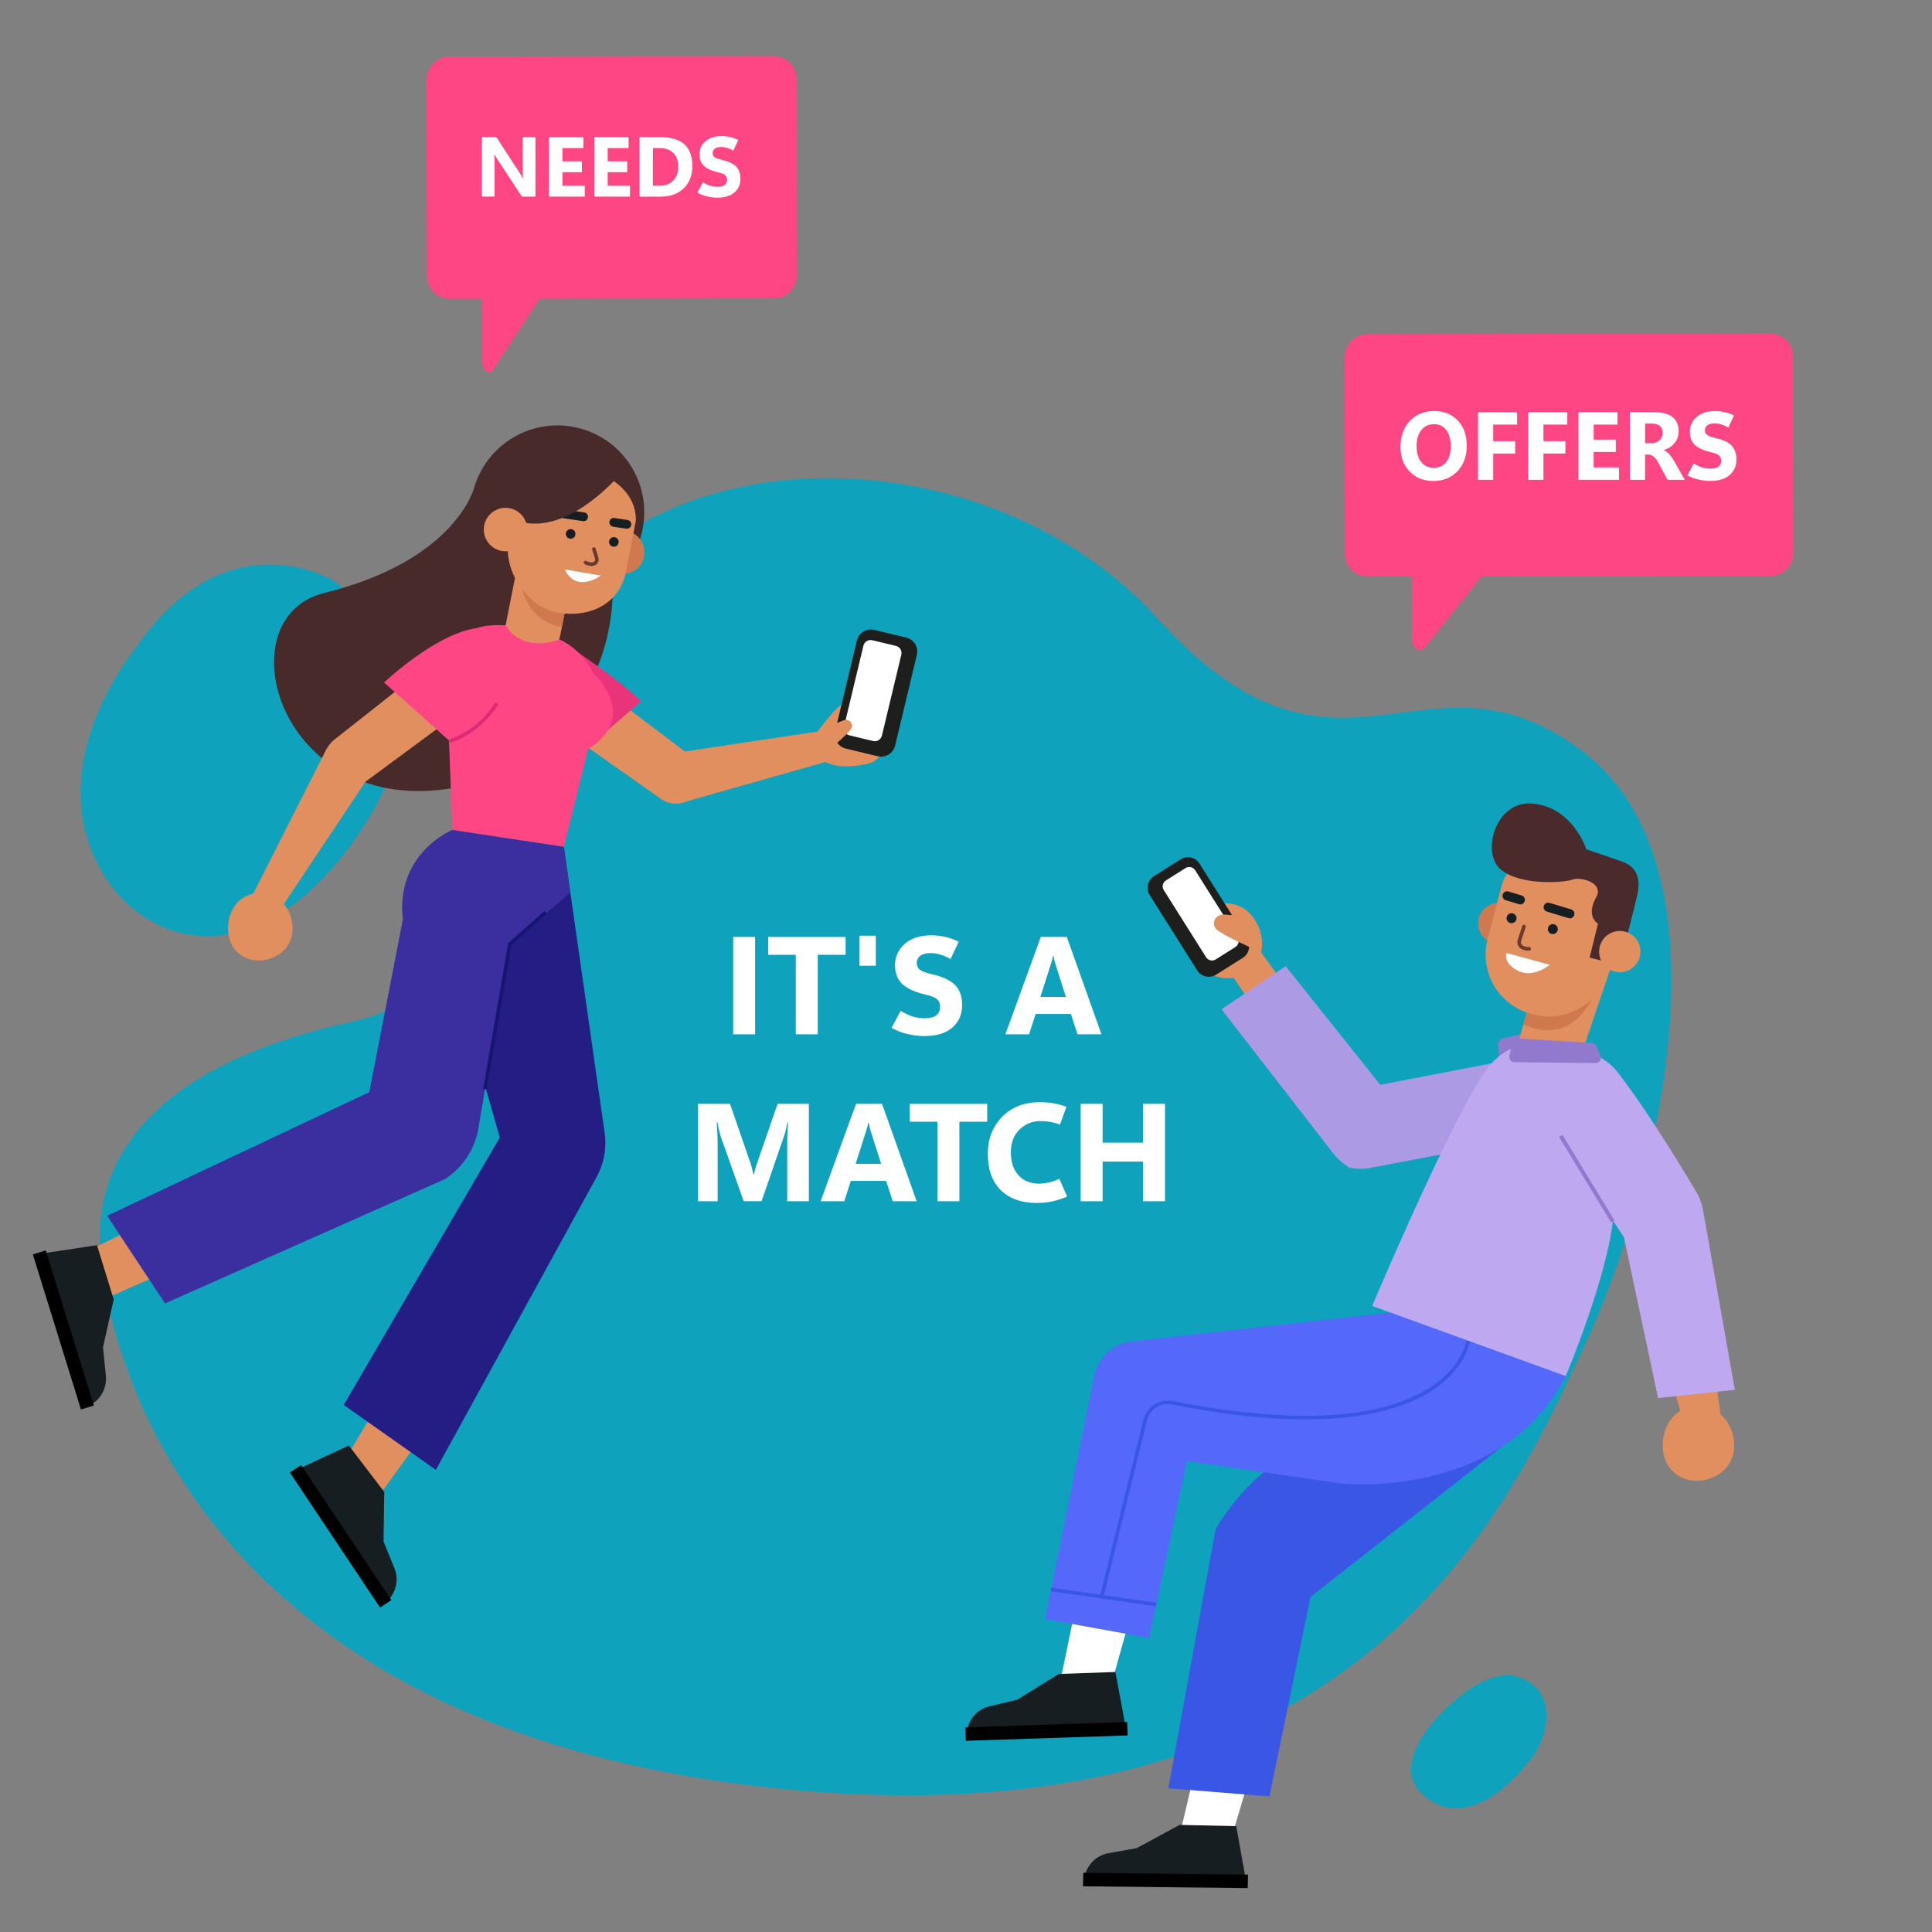<?xml version="1.0" encoding="utf-8"?>
<!-- Generator: Adobe Illustrator 27.5.0, SVG Export Plug-In . SVG Version: 6.00 Build 0)  -->
<svg version="1.1" xmlns="http://www.w3.org/2000/svg" xmlns:xlink="http://www.w3.org/1999/xlink" x="0px" y="0px" width="500px"
	 height="500px" viewBox="0 0 500 500" style="enable-background:new 0 0 500 500;" xml:space="preserve">
<rect x="0" y="0" width="500" height="500" fill="#808080" stroke="none"/>
<style type="text/css">
	.st0{display:none;}
	.st1{display:inline;fill:#FFFFFF;}
	.st2{display:inline;fill:#FFE081;}
	.st3{fill:#0EA2BD;}
	.st4{fill:#D1794E;}
	.st5{fill:#E18F5F;}
	.st6{fill:#171E21;}
	.st7{fill:none;stroke:#6C3B2E;stroke-width:0.933;stroke-linecap:round;stroke-linejoin:round;stroke-miterlimit:10;}
	.st8{fill:#FFFFFF;}
	.st9{fill:#4B2A2B;}
	.st10{fill:#3956E5;}
	.st11{fill:#5469FA;}
	.st12{fill:none;stroke:#3956E5;stroke-width:0.933;stroke-miterlimit:10;}
	.st13{fill:#1E1E1C;}
	.st14{fill:#AD9AE5;}
	.st15{fill:#917ACE;}
	.st16{fill:#BEA8EF;}
	.st17{fill:none;stroke:#917ACE;stroke-width:1.024;stroke-miterlimit:10;}
	.st18{fill:#492A2A;}
	.st19{fill:#EA347A;}
	.st20{fill:#FF4684;}
	.st21{fill:none;stroke:#DD2C74;stroke-width:0.935;stroke-miterlimit:10;}
	.st22{fill:#241E84;}
	.st23{fill:#3B2FA0;}
	.st24{fill:none;stroke:#161670;stroke-width:0.935;stroke-miterlimit:10;}
	.st25{fill:none;stroke:#6C3B2E;stroke-width:0.935;stroke-linecap:round;stroke-linejoin:round;stroke-miterlimit:10;}
</style>

<g id="OBJECTS">
	<g>
		<path class="st3" d="M129.78,202.64c0.04,2.14,1.86,52.91-38.52,61.73c-46.7,10.2-67.72,31.88-65.24,60.38
			c2.49,28.49,27.02,124.29,178.32,138.39c148.76,13.87,186.49-73.78,205.78-115.02c18.29-39.1,40.1-123.42-0.91-153.94
			c-41.01-30.53-62.53,17.95-109.81-34.27C246.59,101.56,127.92,112.41,129.78,202.64z"/>
		<path class="st3" d="M392.46,433.88c0,0-4.61-2.08-12.85,3.78c-9.7,6.89-21.07,20.83-9.61,28.21
			c11.46,7.38,23.09-6.78,25.84-10.16C401.25,449.07,403.24,436.92,392.46,433.88z"/>
		<path class="st3" d="M34.6,168.42c0,0-20.52,24.89-11.4,50.4c9.12,25.51,42.17,37.95,70.09-3.73
			c27.92-41.69-6.84-64.71-6.84-64.71S58.53,132.95,34.6,168.42z"/>
	</g>
	<g>
		<g>
			<path class="st4" d="M382.72,237.64c-0.75,2.85,0.96,5.77,3.82,6.52c2.85,0.75,5.77-0.96,6.52-3.82
				c0.75-2.85-0.96-5.77-3.82-6.52C386.38,233.08,383.46,234.78,382.72,237.64z"/>
			<g>
				<g>
					<path class="st5" d="M409.02,273.6l8.05-23.8L399,249.38l-5.99,19.88c-1.33,4.39,0.05,7.65,4.44,8.98l1.37,0.42
						C403.22,279.99,407.69,277.99,409.02,273.6z"/>
				</g>
				<path class="st4" d="M414.67,251.14c0,0-4,21.18-20.44,14.01l3.15-10.92L414.67,251.14z"/>
			</g>
			<path class="st5" d="M396.31,262.4l0.57,0.15c8.46,2.21,17.11-2.86,19.32-11.32l4.52-17.3c0.57-2.19-0.74-4.43-2.93-5
				l-20.16-5.27c-3.91-1.02-7.91,1.32-8.93,5.23l-3.71,14.18C382.78,251.53,387.84,260.19,396.31,262.4z"/>
			<g>
				<path class="st6" d="M400.6,240.22c-0.13,0.7,0.34,1.37,1.04,1.5c0.7,0.13,1.37-0.34,1.5-1.04c0.13-0.7-0.34-1.37-1.04-1.5
					C401.4,239.05,400.72,239.52,400.6,240.22z"/>
				<path class="st6" d="M389.92,237.4c-0.13,0.7,0.34,1.37,1.04,1.5c0.7,0.13,1.37-0.34,1.5-1.04c0.13-0.7-0.34-1.37-1.04-1.5
					C390.72,236.23,390.05,236.7,389.92,237.4z"/>
				<path class="st7" d="M394.4,239.79l-1.25,3.85c0,0-0.27,1.95,2.61,1.91"/>
				<path class="st6" d="M406.17,237.66c-0.08-0.01-0.16-0.02-0.24-0.05l-5.6-1.69c-0.63-0.19-0.98-0.85-0.79-1.47
					c0.19-0.63,0.84-0.98,1.47-0.79l5.6,1.69c0.63,0.19,0.98,0.85,0.79,1.47C407.24,237.37,406.72,237.71,406.17,237.66z"/>
				<path class="st6" d="M393.36,234.06c-0.08-0.01-0.16-0.02-0.24-0.05l-3.43-1.03c-0.63-0.19-0.98-0.85-0.79-1.47
					c0.19-0.63,0.85-0.98,1.47-0.79l3.43,1.03c0.63,0.19,0.98,0.85,0.79,1.47C394.43,233.77,393.9,234.11,393.36,234.06z"/>
				<path class="st8" d="M389.87,246.65c0.26,0.01,11.16,3.04,11.16,3.04s-4.22,3.6-8.2,1.54
					C388.86,249.18,389.87,246.65,389.87,246.65z"/>
			</g>
			<path class="st9" d="M419.74,222.95l-9.21-3.16c0,0-3.45-11.04-14.14-11.84c-9.33-0.7-13.18,12.77-7.97,17.09
				c5.21,4.32,16.66,3.35,18.55,2.59c1.89-0.77,8.3,0.71,6.11,4.61c-2.78,4.96,0.48,6.8,0.48,6.8l-2.18,8.79l3.57,0.89l1.53-6.18
				l4.29,1.06l2.87-11.59C424.43,228.79,424.56,224.65,419.74,222.95z"/>
			<path class="st5" d="M414.03,244.93c-0.75,2.85,0.96,5.77,3.82,6.52c2.85,0.75,5.77-0.96,6.52-3.82
				c0.75-2.85-0.96-5.77-3.82-6.52C417.69,240.36,414.77,242.07,414.03,244.93z"/>
		</g>
		<g>
			<g>
				<g>
					<polygon class="st8" points="324.88,454.82 317.61,479.27 305.91,472.35 309.21,458.38 					"/>
					<g>
						<path class="st6" d="M305.29,472.28l-11.12,6.02l-7.29,1.3c-3.35,0.6-5.9,3.33-6.27,6.72l-0.17,1.58l42.32,0.46l-2.83-15.75
							L305.29,472.28z"/>
						<polyline points="322.91,488.64 280.27,488.17 280.35,484.68 322.98,485.15 322.91,488.64 						"/>
					</g>
				</g>
				<path class="st10" d="M368.73,348.35l-39.97,31.33c-5.63,4.25-10.42,9.7-14.17,16.11l-12.23,67.02l26.17,2.1l10.63-51.65
					l55.02-43.17L368.73,348.35z"/>
			</g>
			<g>
				<g>
					<polygon class="st8" points="294.02,413.02 287,438.1 274.53,434.47 278.68,414.44 					"/>
					<g>
						<path class="st6" d="M274.02,433.22l-10.75,6.65l-7.2,1.72c-3.31,0.79-5.7,3.67-5.88,7.07l-0.08,1.59l41.56-1.38l-3.01-16.16
							L274.02,433.22z"/>
						<polyline points="291.83,449.13 249.95,450.52 249.82,447.04 291.7,445.64 291.83,449.13 						"/>
					</g>
				</g>
				<g>
					<path class="st11" d="M359.83,339.68l-66.84,7.43c-4.86,0.54-8.82,4.13-9.83,8.91l-12.69,62.99c0,0,26.93,4.91,26.92,4.89
						c-0.01-0.02,9.79-45.79,9.79-45.79l39.74,5.81c0,0,41.7,4.62,58.29-27.8L359.83,339.68z"/>
					<path class="st12" d="M379.95,346.98c0,0-4,30.39-76.6,16.05c-3.09-0.61-6.12,1.33-6.94,4.38l-11.29,45.82"/>
					<line class="st12" x1="299.23" y1="415.25" x2="272.01" y2="411.35"/>
				</g>
			</g>
		</g>
		<g>
			<g>
				<g>
					<g>
						<g>
							<path class="st5" d="M309.07,238.79c-2.2,4.47,0.17,11.25,4.64,13.45c4.47,2.2,9.88,0.37,12.08-4.1
								c2.2-4.47-0.17-11.25-4.64-13.45C316.68,232.49,311.27,234.32,309.07,238.79z"/>
						</g>
						<polyline class="st5" points="336.77,260.88 326.09,246.07 318.83,252.4 329.98,269.01 						"/>
					</g>
					<g>
						<path class="st13" d="M314.73,252.24l6.89-4.34c1.66-1.04,2.15-3.23,1.11-4.89l-12.3-19.51c-1.04-1.66-3.23-2.15-4.89-1.11
							l-6.89,4.35c-1.66,1.04-2.15,3.23-1.11,4.89l12.3,19.51C310.89,252.79,313.08,253.29,314.73,252.24z"/>
						<path class="st8" d="M314.63,248.3l5.08-3.2c0.84-0.53,1.1-1.65,0.56-2.49l-10.96-17.39c-0.53-0.84-1.65-1.1-2.49-0.56
							l-5.08,3.2c-0.84,0.53-1.1,1.64-0.56,2.49l10.96,17.39C312.67,248.58,313.79,248.84,314.63,248.3z"/>
					</g>
					<path class="st5" d="M314.99,240.66c2.09,1.67,9.29,4.84,9.29,4.84l-0.89-8.31l-6.08-0.47c-0.65-0.1-1.36,0-1.94,0.29l0,0
						C313.95,237.71,313.75,239.66,314.99,240.66z"/>
				</g>
				<path class="st14" d="M348.97,302.14c1.71,0.38,3.47,0.44,5.2,0.19l36.04-6.85c5.71-0.61,9.84-5.73,9.23-11.44l0,0
					c-0.61-5.71-5.73-9.84-11.44-9.23l-35.96,6.94L348.97,302.14z"/>
				<path class="st14" d="M348.97,302.14l11.46-17.36l-27.7-34.74l-16.6,11.15l28.91,37.31c1.07,1.38,2.39,2.56,3.88,3.47"/>
			</g>
			<path class="st15" d="M393.49,267.68l-4.72,1.1c-0.69,0.22-1.14,0.88-1.09,1.61l0.34,4.43l3.98-2.17L393.49,267.68z"/>
			<path class="st16" d="M417.57,314.65c1.82-19.58-0.12-34.93-5.49-40.88c-2.41-2.67-5.42-3.41-7.6-3.62
				c-7.32-0.72-14.94-0.83-20.59,7.78c-9.62,14.65-28.77,60.04-28.77,60.04l50.09,18.15C405.21,356.13,416.11,330.39,417.57,314.65z
				"/>
			<g>
				<g>
					<g>
						<path class="st5" d="M444.58,381.67c5.39-3.25,5.08-10.04,2.15-14.07c-2.93-4.03-8.57-4.92-12.6-1.99
							c-4.03,2.93-5.08,10.04-2.15,14.07C434.91,383.71,440.31,384.24,444.58,381.67z"/>
					</g>
					<polyline class="st5" points="430.34,349.23 435.5,367.44 445.26,365.99 442.73,347.36 					"/>
				</g>
				<path class="st16" d="M429.1,361.82l19.88-2.14l-8.23-46.47c-0.31-1.72-0.92-3.37-1.82-4.88c0,0-11.37-19.33-20.15-30.66
					c-3.52-4.53-9.07-6.89-14.1-4.14l0,0c-5.04,2.75-7.36,11.1-4.61,16.13l20.21,30.54L429.1,361.82z"/>
				<line class="st17" x1="417.41" y1="316.13" x2="403.91" y2="293.95"/>
			</g>
			<path class="st15" d="M413.13,270.75l1.07,2.48c0.39,0.9-0.28,1.9-1.25,1.89l-21-0.23c-0.85-0.01-1.49-0.8-1.3-1.64l0.75-3.45
				c0.14-0.65,0.74-1.1,1.4-1.06l19.18,1.2C412.48,269.97,412.93,270.28,413.13,270.75z"/>
		</g>
	</g>
	<g>
		<g>
			<path class="st18" d="M155.81,130.53c0,0,15.69,49.17-26.72,66.36c-42.41,17.19-15.05-43.96-15.05-43.96L155.81,130.53z"/>
			<path class="st18" d="M122.82,125.88c0,0-4.39,19.06-38.88,27.57c-26.26,6.48-11.72,58.6,33.79,50.41l19.91-37.93l8.6-44.31
				L122.82,125.88z"/>
		</g>
		<g>
			<g>
				<path class="st5" d="M154.4,177.23l24.61,18.57c2.95,2.23,3.57,6.41,1.39,9.4l0,0c-2.18,2.99-6.36,3.68-9.38,1.54l-28.95-20.42
					L154.4,177.23z"/>
				<path class="st19" d="M133.74,169.49c0,0,5.96-7.51,16.22-0.42c12.29,8.5,15.96,12.41,15.96,12.41l-16.73,14.58
					C149.19,196.06,124.01,181.73,133.74,169.49z"/>
				<polygon class="st5" points="214.58,188.87 169.68,195.61 175.64,207.98 214.22,197.03 				"/>
				<g>
					<path class="st5" d="M212.4,196.41c0,0,2.09,2.01,6.94,1.93c2.08-0.03,4.06-0.4,5.63-0.81c2.04-0.53,3.47-2.36,3.46-4.47
						l-0.13-5.42c-0.02-2.43,1.83-7.98-4.37-7.89c-5.53,0.08-9.43,5.9-12.38,9.56L212.4,196.41z"/>
					<g>
						<path class="st13" d="M227.18,195.72l-8.3-1.99c-1.99-0.48-3.22-2.48-2.75-4.48l5.63-23.49c0.48-1.99,2.48-3.22,4.48-2.75
							l8.3,1.99c1.99,0.48,3.22,2.48,2.74,4.48l-5.63,23.49C231.18,194.96,229.17,196.19,227.18,195.72z"/>
						<path class="st8" d="M225.96,191.78l-6.12-1.47c-1.01-0.24-1.64-1.26-1.4-2.28l5.02-20.94c0.24-1.01,1.26-1.64,2.28-1.4
							l6.12,1.47c1.01,0.24,1.64,1.26,1.4,2.28l-5.02,20.93C227.99,191.4,226.97,192.02,225.96,191.78z"/>
					</g>
					<path class="st5" d="M220.25,188.65c-1.03,1.48-5.07,4.9-5.07,4.9l-1.01-5.53l3.83-1.47c0.4-0.19,0.88-0.26,1.3-0.19l0,0
						C220.36,186.56,220.86,187.77,220.25,188.65z"/>
				</g>
			</g>
			<path class="st20" d="M141.02,164.47c0,0,7.56,0.3,12.54,9.74c0,0,12.27,11.13-1.36,19.65l-6.27,25.29l-28.86-4.35l-1.44-38.24
				c-1.48-7.06,3.46-13.89,10.63-14.64C130.4,161.48,135.4,161.97,141.02,164.47z"/>
			<g>
				<path class="st5" d="M119.5,183.91l-24.8,18.32c-2.98,2.2-7.17,1.6-9.41-1.34l0,0c-2.25-2.94-1.72-7.14,1.19-9.43l27.81-21.95
					L119.5,183.91z"/>
				<path class="st20" d="M132.8,166.3c0,0,5.51,7.85-4.21,15.67c-11.65,9.37-12.23,9.82-12.23,9.82L99.4,176.62
					C99.4,176.62,123.83,153.49,132.8,166.3z"/>
				<polygon class="st5" points="71.1,237.49 97.77,197.53 84.62,193.6 65.31,231.73 				"/>
				<g>
					<g>
						<path class="st5" d="M71.9,247.17c4.87-2.93,4.59-9.07,1.94-12.71c-2.65-3.64-7.75-4.45-11.39-1.8
							c-3.64,2.65-4.59,9.07-1.95,12.71C63.16,249.01,68.04,249.49,71.9,247.17z"/>
					</g>
				</g>
				<path class="st21" d="M116.36,191.79c0,0,7.45-1.96,12.23-9.82"/>
			</g>
		</g>
		<g>
			<g>
				<g>
					<polygon class="st5" points="101.14,357.97 88.12,379.67 96.59,389.19 109.09,371.88 					"/>
					<g>
						<path class="st6" d="M99.44,386.11l-0.18,12.85l2.81,6.88c1.29,3.16,0.34,6.79-2.33,8.92l-1.25,0.99l-23.16-34.68l14.93-6.99
							L99.44,386.11z"/>
						<polyline points="75.02,381.08 98.36,416.03 101.27,414.1 77.93,379.15 75.02,381.08 						"/>
					</g>
				</g>
				<path class="st22" d="M145.92,219.14l10.57,74.11c0.55,3.89-0.17,7.85-2.06,11.3l-41.63,75.85l-23.84-16.8l40.39-69.21
					l-15.18-53.19L145.92,219.14z"/>
			</g>
			<g>
				<g>
					<polygon class="st5" points="43.38,313.6 19.93,325.09 28.88,335.37 42.06,329.57 					"/>
					<g>
						<path class="st6" d="M29.43,336.29l-2.77,12.38l0.74,7.39c0.34,3.4-1.6,6.61-4.77,7.89l-1.48,0.6L8.8,324.71l16.3-2.46
							L29.43,336.29z"/>
						<polyline points="8.5,324.63 20.95,364.77 24.29,363.75 11.85,323.61 8.5,324.63 						"/>
					</g>
				</g>
				<g>
					<path class="st23" d="M117.06,214.79c0,0-14.75,5.93-12.81,23.2l-8.67,44.65l-67.86,32.01l14.99,22.67l72.41-32.15
						c4.62-2.97,7.78-7.74,8.69-13.16l8.12-47.66l15.67-13.36l-1.69-11.84L117.06,214.79z"/>
					<polyline class="st24" points="125.51,281.85 131.94,244.34 141.22,236.12 					"/>
				</g>
			</g>
		</g>
		<g>
			<path class="st18" d="M166.44,136.19c-2,12.24-13.55,20.55-25.8,18.54c-12.24-2-20.55-13.55-18.54-25.8
				c2-12.24,13.55-20.55,25.8-18.54S168.44,123.95,166.44,136.19z"/>
			<g>
				<g>
					<g>
						<path class="st5" d="M130.9,161.58l3.9-19.67l14.1,2.8l-3.9,19.67c-0.77,3.89-4.56,6.42-8.45,5.65l0,0
							C132.66,169.25,130.13,165.47,130.9,161.58z"/>
					</g>
					<path class="st4" d="M134.09,142.86c0,0-1.79,17.15,11.31,19.41l1.66-8.44L134.09,142.86z"/>
				</g>
				<path class="st20" d="M144.79,165.5c0,0-9.17,3.87-13.94-3.66l-2.31,11.89l14.48,0.89L144.79,165.5z"/>
			</g>
			<path class="st4" d="M155.66,141.87c-0.59,3.05,1.4,6,4.45,6.59c3.05,0.59,6-1.4,6.59-4.45c0.59-3.05-1.4-6-4.45-6.59
				C159.2,136.83,156.25,138.82,155.66,141.87z"/>
			<path class="st5" d="M143.97,158.48L143.97,158.48c8.48,1.64,16.4-2.12,18.05-10.6l2.83-14.57c1.21-6.25-4.34-14.17-8.03-14.88
				l-14.33,1.17c-3.69-0.72-7.29,1.72-8.01,5.41l-2.82,14.52C130.02,148,136.83,157.1,143.97,158.48z"/>
			<g>
				<path class="st6" d="M148.88,138.5c-0.18,0.66-0.86,1.06-1.52,0.88c-0.66-0.18-1.05-0.86-0.88-1.52
					c0.18-0.66,0.86-1.05,1.52-0.88C148.67,137.15,149.06,137.83,148.88,138.5z"/>
				<path class="st6" d="M160.07,140.57c-0.18,0.66-0.86,1.05-1.52,0.88c-0.66-0.18-1.06-0.86-0.88-1.52
					c0.18-0.66,0.86-1.06,1.52-0.88C159.85,139.23,160.25,139.91,160.07,140.57z"/>
				<path class="st25" d="M153.7,142.1l0.71,2.29c0.18,0.57-0.05,1.22-0.59,1.47c-0.47,0.22-1.19,0.27-2.28-0.27"/>
				<path class="st6" d="M145.09,133.97c0.07,0.03,0.15,0.05,0.22,0.06l5.57,0.84c0.62,0.09,1.2-0.33,1.29-0.96
					c0.09-0.62-0.33-1.2-0.96-1.29l-5.57-0.84c-0.62-0.09-1.2,0.33-1.29,0.96C144.27,133.28,144.59,133.79,145.09,133.97z"/>
				<path class="st6" d="M158.45,136.25c0.07,0.03,0.15,0.05,0.22,0.06l3.4,0.51c0.62,0.09,1.2-0.33,1.29-0.96
					c0.09-0.62-0.33-1.2-0.96-1.29l-3.4-0.51c-0.62-0.09-1.2,0.33-1.29,0.96C157.64,135.56,157.96,136.07,158.45,136.25z"/>
				<path class="st8" d="M146.16,147.35l9.33,1.62C155.49,148.98,149.16,153.68,146.16,147.35z"/>
			</g>
			<g>
				<path class="st18" d="M160.89,122.26c0,0-20.69,25.4-35.58,5.87c0,0,2.01-6.96,13.24-12.19c11.24-5.23,18.43,1.67,18.43,1.67
					L160.89,122.26z"/>
				<path class="st18" d="M154.32,122.11c0,0,10.46,3.46,10.24,12.68c0,0,4.34-11.18-8.38-17.33L154.32,122.11z"/>
			</g>
			<path class="st5" d="M125.31,135.98c-0.59,3.05,1.4,6,4.45,6.59c3.05,0.59,6-1.4,6.59-4.45c0.59-3.05-1.4-6-4.45-6.59
				C128.85,130.94,125.9,132.93,125.31,135.98z"/>
		</g>
	</g>
	<g>
		<path class="st20" d="M200.25,77.21l-83.81,0.12c-3.29,0-5.96-2.66-5.96-5.95l-0.07-50.79c0-3.29,2.66-5.96,5.95-5.97l83.82-0.12
			c3.29,0,5.96,2.66,5.96,5.95l0.07,50.79C206.21,74.54,203.54,77.21,200.25,77.21z"/>
		<path class="st20" d="M124.72,48.53l0.06,44.82c0,2.61,1.7,4.03,2.81,2.35l31.04-47.21L124.72,48.53z"/>
	</g>
	<g>
		<path class="st20" d="M458.15,149.03l-104.13,0.15c-3.29,0-5.96-2.66-5.96-5.95l-0.07-50.79c0-3.29,2.66-5.96,5.95-5.97
			l104.13-0.15c3.29,0,5.96,2.66,5.96,5.95l0.07,50.79C464.1,146.36,461.44,149.03,458.15,149.03z"/>
		<path class="st20" d="M365.33,120.37l0.06,44.82c0,2.61,2.06,4.03,3.41,2.34l37.65-47.22L365.33,120.37z"/>
	</g>
	<g>
		<path class="st8" d="M138.57,50.89h-3.5l-6.35-9.68c-0.19-0.29-0.34-0.54-0.47-0.75c-0.13-0.21-0.23-0.39-0.3-0.53h-0.04
			c0.03,0.27,0.05,0.62,0.06,1.03c0.01,0.42,0.02,0.9,0.02,1.46v8.46h-3.28v-15.4h3.74l6.11,9.38c0.14,0.21,0.27,0.42,0.4,0.63
			c0.13,0.21,0.26,0.42,0.37,0.63h0.04c-0.03-0.18-0.05-0.45-0.06-0.8c-0.01-0.35-0.02-0.79-0.02-1.32v-8.52h3.28V50.89z"/>
		<path class="st8" d="M151.33,50.89h-9.24v-15.4h8.88v2.83h-5.41v3.43h5.04v2.81h-5.04v3.52h5.77V50.89z"/>
		<path class="st8" d="M163.04,50.89h-9.24v-15.4h8.88v2.83h-5.41v3.43h5.04v2.81h-5.04v3.52h5.77V50.89z"/>
		<path class="st8" d="M165.51,50.89v-15.4h5.46c2.74,0,4.79,0.62,6.16,1.87c1.37,1.25,2.05,3.13,2.05,5.63
			c0,2.4-0.75,4.31-2.24,5.75c-1.49,1.43-3.48,2.15-5.97,2.15H165.51z M168.98,38.31v9.76h1.72c1.5,0,2.68-0.45,3.54-1.35
			c0.86-0.9,1.28-2.13,1.28-3.68c0-1.47-0.42-2.62-1.27-3.46c-0.85-0.84-2.04-1.26-3.57-1.26H168.98z"/>
		<path class="st8" d="M180.47,49.87l1.44-2.7c0.77,0.46,1.44,0.77,2.01,0.93s1.17,0.24,1.8,0.24c0.83,0,1.44-0.16,1.84-0.48
			c0.39-0.32,0.59-0.75,0.59-1.31c0-0.53-0.16-0.94-0.47-1.22c-0.32-0.28-0.9-0.52-1.74-0.71c-1.72-0.39-2.97-0.95-3.75-1.68
			c-0.78-0.72-1.17-1.73-1.17-3.03c0-1.3,0.5-2.41,1.51-3.32s2.42-1.37,4.24-1.37c0.76,0,1.5,0.09,2.23,0.26s1.42,0.42,2.08,0.75
			l-1.3,2.74c-0.59-0.34-1.15-0.58-1.68-0.72c-0.52-0.14-1.01-0.21-1.46-0.21c-0.69,0-1.24,0.14-1.62,0.41
			c-0.39,0.27-0.58,0.66-0.58,1.17c0,0.47,0.18,0.82,0.53,1.07c0.35,0.25,0.99,0.48,1.91,0.69c1.67,0.38,2.88,0.95,3.62,1.7
			c0.74,0.75,1.12,1.81,1.12,3.18c0,1.46-0.51,2.64-1.54,3.54c-1.03,0.9-2.52,1.35-4.47,1.35c-0.85,0-1.74-0.11-2.67-0.34
			C182.01,50.6,181.19,50.28,180.47,49.87z"/>
	</g>
	<g>
		<path class="st8" d="M370.94,124.48c-2.51,0-4.55-0.82-6.13-2.45c-1.58-1.63-2.37-3.76-2.37-6.38c0-2.77,0.8-5,2.41-6.71
			c1.6-1.71,3.73-2.56,6.37-2.56c2.5,0,4.52,0.82,6.06,2.45s2.31,3.79,2.31,6.47c0,2.75-0.8,4.97-2.4,6.65
			C375.59,123.64,373.51,124.48,370.94,124.48z M371.01,121.07c1.36,0,2.44-0.49,3.24-1.47c0.8-0.98,1.2-2.34,1.2-4.08
			c0-1.81-0.39-3.23-1.16-4.24c-0.77-1.01-1.83-1.51-3.17-1.51c-1.38,0-2.48,0.52-3.3,1.56c-0.81,1.04-1.22,2.41-1.22,4.12
			c0,1.73,0.41,3.1,1.22,4.11C368.62,120.57,369.69,121.07,371.01,121.07z"/>
		<path class="st8" d="M392.62,109.88h-6.18v4.3h5.68v3.2h-5.68v6.8h-3.94v-17.5h10.12V109.88z"/>
		<path class="st8" d="M405.62,109.88h-6.18v4.3h5.68v3.2h-5.68v6.8h-3.94v-17.5h10.12V109.88z"/>
		<path class="st8" d="M419,124.17h-10.5v-17.5h10.09v3.21h-6.15v3.89h5.73v3.2h-5.73v4H419V124.17z"/>
		<path class="st8" d="M436.02,124.17h-4.46l-2.33-4.31c-0.37-0.7-0.75-1.23-1.13-1.59c-0.38-0.36-0.81-0.56-1.3-0.61h-1.06v6.51
			h-3.94v-17.5h6.25c2.12,0,3.72,0.41,4.78,1.24c1.06,0.83,1.59,2.06,1.59,3.72c0,1.16-0.34,2.17-1.03,3.01
			c-0.68,0.84-1.62,1.46-2.81,1.86v0.05c0.52,0.16,1.01,0.5,1.46,1.03c0.45,0.52,0.84,1.06,1.15,1.62L436.02,124.17z M425.75,109.62
			v5.07h1.71c0.85,0,1.54-0.26,2.05-0.77s0.77-1.15,0.77-1.9c0-0.8-0.23-1.4-0.68-1.79c-0.46-0.4-1.14-0.6-2.06-0.6H425.75z"/>
		<path class="st8" d="M436.7,123.01l1.64-3.06c0.88,0.52,1.64,0.87,2.29,1.06c0.65,0.18,1.33,0.27,2.04,0.27
			c0.94,0,1.64-0.18,2.09-0.54c0.45-0.36,0.67-0.86,0.67-1.48c0-0.6-0.18-1.06-0.54-1.39c-0.36-0.32-1.02-0.59-1.98-0.81
			c-1.95-0.45-3.37-1.08-4.26-1.9c-0.89-0.82-1.33-1.97-1.33-3.44c0-1.48,0.57-2.74,1.72-3.78c1.15-1.04,2.75-1.56,4.82-1.56
			c0.86,0,1.71,0.1,2.54,0.29s1.62,0.48,2.37,0.85l-1.48,3.11c-0.68-0.38-1.31-0.65-1.9-0.82c-0.59-0.16-1.15-0.24-1.66-0.24
			c-0.79,0-1.4,0.15-1.84,0.46c-0.44,0.31-0.66,0.75-0.66,1.33c0,0.53,0.2,0.94,0.6,1.22c0.4,0.29,1.12,0.55,2.17,0.78
			c1.9,0.43,3.27,1.07,4.11,1.93s1.27,2.06,1.27,3.61c0,1.66-0.58,3-1.75,4.03c-1.17,1.03-2.86,1.54-5.08,1.54
			c-0.97,0-1.98-0.13-3.04-0.38C438.44,123.84,437.51,123.48,436.7,123.01z"/>
	</g>
	<g>
		<path class="st8" d="M195.42,267.68h-5.68v-25.21h5.68V267.68z"/>
		<path class="st8" d="M218.83,247.1h-7.19v20.58h-5.69V247.1h-7.15v-4.62h20.04V247.1z"/>
		<path class="st8" d="M226.66,249.93h-4.22v-7.77h4.22V249.93z"/>
		<path class="st8" d="M230.73,266.01l2.35-4.41c1.27,0.75,2.36,1.26,3.3,1.52s1.91,0.4,2.94,0.4c1.36,0,2.36-0.26,3.01-0.78
			c0.64-0.52,0.97-1.23,0.97-2.13c0-0.87-0.26-1.53-0.77-2s-1.46-0.85-2.85-1.17c-2.81-0.64-4.86-1.56-6.13-2.74
			s-1.92-2.84-1.92-4.96c0-2.13,0.83-3.95,2.48-5.44c1.65-1.49,3.97-2.24,6.94-2.24c1.24,0,2.46,0.14,3.66,0.42
			c1.19,0.28,2.33,0.69,3.41,1.23l-2.13,4.48c-0.97-0.55-1.89-0.94-2.74-1.18c-0.86-0.23-1.65-0.35-2.39-0.35
			c-1.14,0-2.02,0.22-2.65,0.67c-0.63,0.45-0.95,1.08-0.95,1.92c0,0.76,0.29,1.35,0.87,1.76c0.58,0.41,1.62,0.79,3.12,1.13
			c2.73,0.62,4.7,1.55,5.92,2.78s1.83,2.96,1.83,5.2c0,2.39-0.84,4.32-2.52,5.8s-4.12,2.21-7.32,2.21c-1.4,0-2.85-0.18-4.38-0.55
			S231.91,266.68,230.73,266.01z"/>
		<path class="st8" d="M260.19,267.68l9.17-25.21h6.73l8.96,25.21h-6.19l-1.71-5.26h-9.14l-1.69,5.26H260.19z M269.26,258h6.59
			l-2.78-8.75c-0.11-0.35-0.19-0.65-0.25-0.9s-0.12-0.56-0.17-0.95h-0.14c-0.06,0.35-0.12,0.66-0.18,0.91
			c-0.06,0.26-0.15,0.54-0.26,0.86L269.26,258z"/>
		<path class="st8" d="M209.34,310.88h-5.61V295.8c0-0.81,0.02-1.66,0.05-2.57c0.04-0.9,0.09-1.84,0.16-2.83h-0.14
			c-0.15,0.77-0.29,1.44-0.41,1.99c-0.12,0.56-0.25,1.01-0.38,1.34l-5.91,17.14h-4.64l-6.01-16.96c-0.07-0.23-0.18-0.64-0.32-1.23
			c-0.14-0.58-0.3-1.35-0.47-2.28h-0.16c0.08,1.24,0.14,2.41,0.18,3.5s0.05,2.1,0.05,3.04v13.94h-5.11v-25.21h8.31l5.15,14.94
			c0.21,0.55,0.38,1.1,0.52,1.65s0.26,1.11,0.38,1.67h0.11c0.16-0.63,0.33-1.23,0.49-1.79s0.33-1.08,0.51-1.56l5.15-14.91h8.1
			V310.88z"/>
		<path class="st8" d="M212.37,310.88l9.17-25.21h6.73l8.96,25.21h-6.19l-1.71-5.26h-9.14l-1.69,5.26H212.37z M221.44,301.19h6.59
			l-2.78-8.75c-0.11-0.35-0.19-0.65-0.25-0.9s-0.12-0.56-0.17-0.95h-0.14c-0.06,0.35-0.12,0.66-0.18,0.91s-0.15,0.54-0.25,0.86
			L221.44,301.19z"/>
		<path class="st8" d="M255.48,290.3h-7.19v20.58h-5.69V290.3h-7.15v-4.62h20.04V290.3z"/>
		<path class="st8" d="M276.17,309.65c-1.32,0.59-2.61,1.01-3.85,1.27c-1.24,0.26-2.58,0.4-4.03,0.4c-3.93,0-7.02-1.1-9.27-3.3
			s-3.38-5.34-3.38-9.43c0-3.83,1.23-7.01,3.69-9.54s5.71-3.8,9.74-3.8c1.35,0,2.55,0.09,3.61,0.28c1.06,0.19,2.16,0.49,3.31,0.91
			l-1.67,4.59c-0.87-0.32-1.7-0.54-2.5-0.69c-0.8-0.14-1.66-0.21-2.58-0.21c-2.06,0-3.85,0.72-5.36,2.17s-2.27,3.41-2.27,5.88
			c0,2.55,0.66,4.55,1.98,5.99c1.32,1.44,3.13,2.16,5.42,2.16c0.6,0,1.36-0.1,2.28-0.29c0.92-0.19,1.87-0.51,2.86-0.96
			L276.17,309.65z"/>
		<path class="st8" d="M301.5,310.88h-5.7v-10.26h-10.44v10.26h-5.68v-25.21h5.68v10.05h10.44v-10.05h5.7V310.88z"/>
	</g>
</g>
<g id="DESIGNED_BY_FREEPIK">
</g>
</svg>
